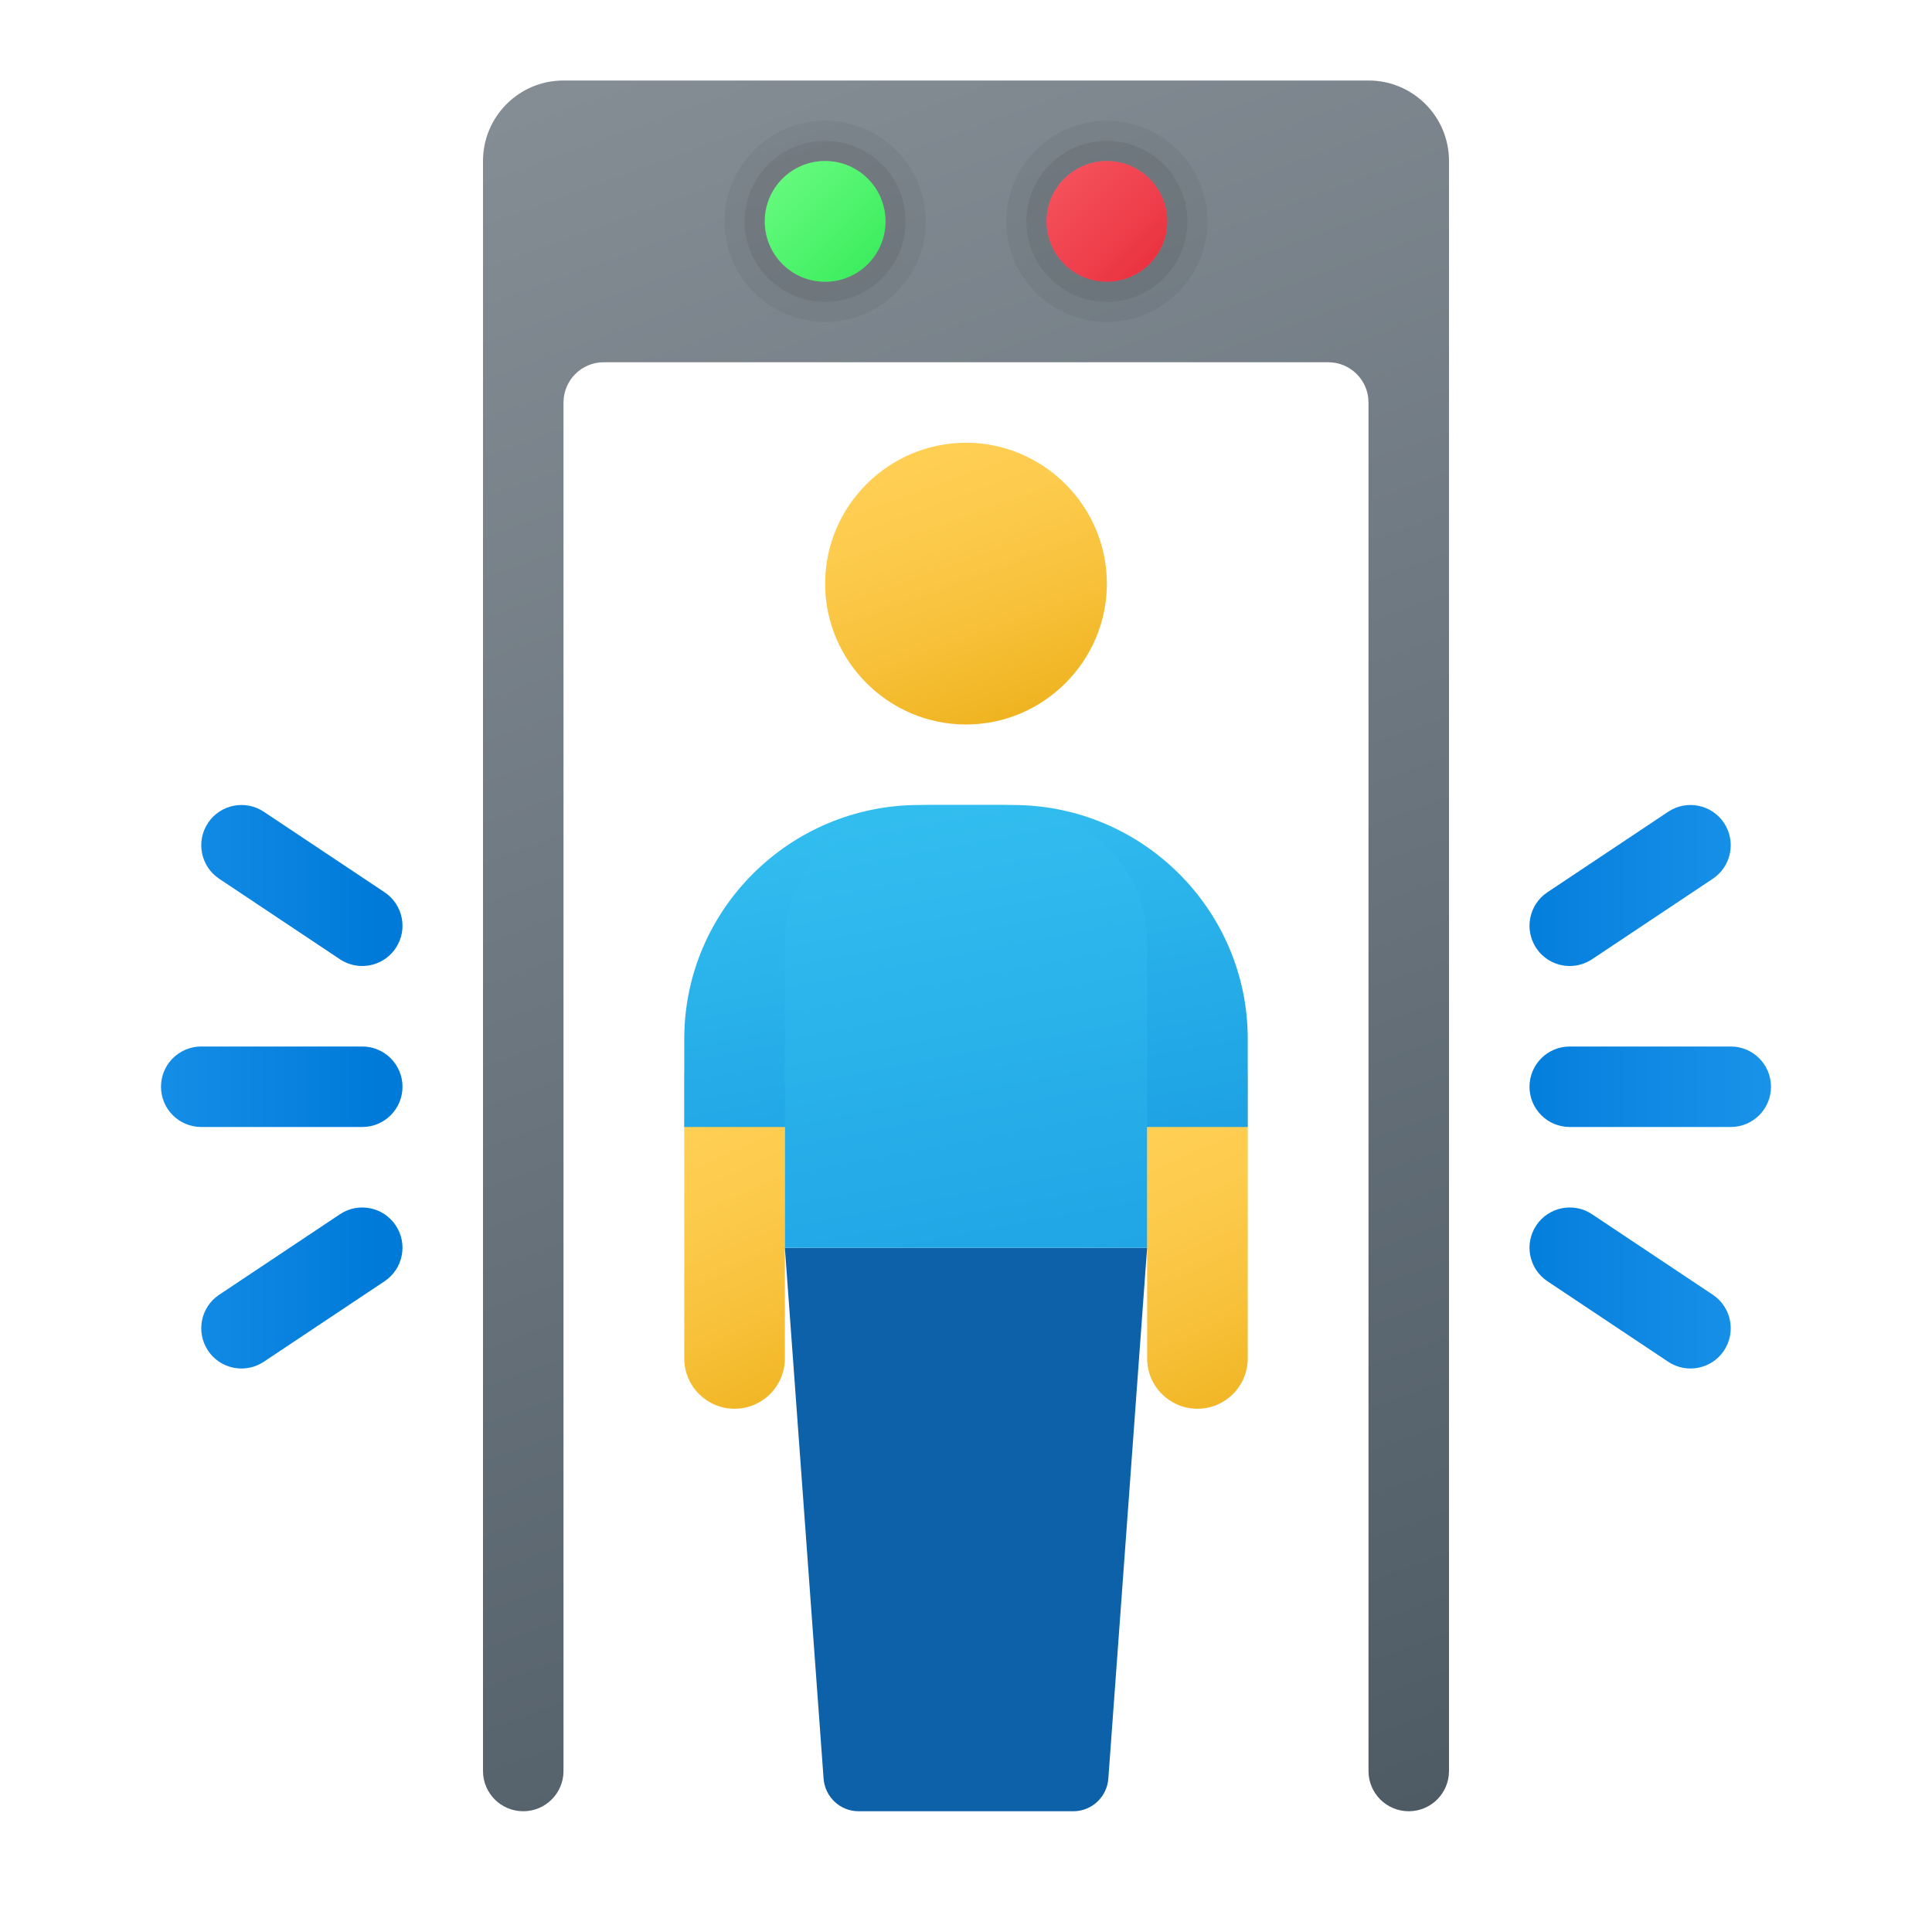 <svg xmlns="http://www.w3.org/2000/svg" viewBox="0 0 48 48"><linearGradient id="7kvQ2PDCO769G1ngFyIHca" x1="28.692" x2="31.753" y1="-499.991" y2="-506.794" gradientTransform="matrix(1 0 0 -1 0 -472)" gradientUnits="userSpaceOnUse"><stop offset="0" stop-color="#ffcf54"/><stop offset=".261" stop-color="#fdcb4d"/><stop offset=".639" stop-color="#f7c13a"/><stop offset="1" stop-color="#f0b421"/></linearGradient><path fill="url(#7kvQ2PDCO769G1ngFyIHca)" d="M31,26.667h-2.5c0,0,0,6.851,0,7.083c0,0.69,0.56,1.25,1.25,1.25S31,34.44,31,33.75	C31,33.518,31,36.899,31,26.667z"/><linearGradient id="7kvQ2PDCO769G1ngFyIHcb" x1="17.192" x2="20.253" y1="-499.991" y2="-506.794" gradientTransform="matrix(1 0 0 -1 0 -472)" gradientUnits="userSpaceOnUse"><stop offset="0" stop-color="#ffcf54"/><stop offset=".261" stop-color="#fdcb4d"/><stop offset=".639" stop-color="#f7c13a"/><stop offset="1" stop-color="#f0b421"/></linearGradient><path fill="url(#7kvQ2PDCO769G1ngFyIHcb)" d="M19.5,26.667H17c0,0,0,6.851,0,7.083c0,0.69,0.56,1.25,1.25,1.25s1.25-0.56,1.25-1.25	C19.5,33.518,19.5,36.899,19.5,26.667z"/><linearGradient id="7kvQ2PDCO769G1ngFyIHcc" x1="22.82" x2="25.18" y1="-483.248" y2="-489.75" gradientTransform="matrix(1 0 0 -1 0 -472)" gradientUnits="userSpaceOnUse"><stop offset="0" stop-color="#ffcf54"/><stop offset=".261" stop-color="#fdcb4d"/><stop offset=".639" stop-color="#f7c13a"/><stop offset="1" stop-color="#f0b421"/></linearGradient><path fill="url(#7kvQ2PDCO769G1ngFyIHcc)" d="M24,18c-1.925,0-3.5-1.575-3.5-3.5S22.075,11,24,11s3.5,1.575,3.5,3.5S25.925,18,24,18"/><path fill="#0d61a9" d="M19.5,31l0.961,13.179C20.49,44.64,20.871,45,21.331,45h5.336c0.46,0,0.841-0.36,0.87-0.821L28.5,31	H19.5z"/><linearGradient id="7kvQ2PDCO769G1ngFyIHcd" x1="22.757" x2="24.425" y1="-492.069" y2="-500.877" gradientTransform="matrix(1 0 0 -1 0 -472)" gradientUnits="userSpaceOnUse"><stop offset="0" stop-color="#32bdef"/><stop offset="1" stop-color="#1ea2e4"/></linearGradient><path fill="url(#7kvQ2PDCO769G1ngFyIHcd)" d="M17,28v-2.188C17,22.608,19.617,20,22.834,20h2.334C28.383,20,31,22.608,31,25.812V28H17z"/><linearGradient id="7kvQ2PDCO769G1ngFyIHce" x1="22.704" x2="25.156" y1="-492.195" y2="-505.149" gradientTransform="matrix(1 0 0 -1 0 -472)" gradientUnits="userSpaceOnUse"><stop offset="0" stop-color="#32bdef"/><stop offset="1" stop-color="#1ea2e4"/></linearGradient><path fill="url(#7kvQ2PDCO769G1ngFyIHce)" d="M24.9,20h-1.8c-1.988,0-3.6,1.515-3.6,3.385V31h9v-7.615C28.5,21.515,26.888,20,24.9,20z"/><linearGradient id="7kvQ2PDCO769G1ngFyIHcf" x1="14.824" x2="32.686" y1="-1.299" y2="47.777" gradientUnits="userSpaceOnUse"><stop offset="0" stop-color="#889097"/><stop offset="1" stop-color="#4c5963"/></linearGradient><path fill="url(#7kvQ2PDCO769G1ngFyIHcf)" d="M34,2H14c-1.105,0-2,0.895-2,2v40c0,0.553,0.448,1,1,1s1-0.447,1-1V10c0-0.552,0.448-1,1-1h18	c0.552,0,1,0.448,1,1v34c0,0.553,0.448,1,1,1s1-0.447,1-1V4C36,2.895,35.105,2,34,2z"/><path d="M20.5,4C21.328,4,22,4.672,22,5.5S21.328,7,20.5,7S19,6.328,19,5.5S19.672,4,20.5,4 M20.5,3C19.122,3,18,4.122,18,5.5 S19.122,8,20.5,8S23,6.878,23,5.5S21.878,3,20.5,3L20.5,3z" opacity=".05"/><path d="M20.5,4C21.328,4,22,4.672,22,5.5S21.328,7,20.5,7S19,6.328,19,5.5S19.672,4,20.5,4 M20.5,3.5c-1.103,0-2,0.897-2,2 s0.897,2,2,2s2-0.897,2-2S21.603,3.5,20.5,3.5L20.5,3.5z" opacity=".07"/><linearGradient id="7kvQ2PDCO769G1ngFyIHcg" x1="18.467" x2="23.337" y1="3.467" y2="8.337" gradientUnits="userSpaceOnUse"><stop offset="0" stop-color="#75ff8a"/><stop offset="1" stop-color="#1ee446"/></linearGradient><circle cx="20.5" cy="5.5" r="1.5" fill="url(#7kvQ2PDCO769G1ngFyIHcg)"/><path d="M27.5,4C28.328,4,29,4.672,29,5.5S28.328,7,27.5,7S26,6.328,26,5.5S26.672,4,27.5,4 M27.5,3C26.122,3,25,4.122,25,5.5 S26.122,8,27.5,8S30,6.878,30,5.5S28.878,3,27.5,3L27.5,3z" opacity=".05"/><path d="M27.5,4C28.328,4,29,4.672,29,5.5S28.328,7,27.5,7S26,6.328,26,5.5S26.672,4,27.5,4 M27.5,3.5c-1.103,0-2,0.897-2,2 s0.897,2,2,2s2-0.897,2-2S28.603,3.5,27.5,3.5L27.5,3.5z" opacity=".07"/><linearGradient id="7kvQ2PDCO769G1ngFyIHch" x1="26.489" x2="29.712" y1="4.489" y2="7.712" gradientUnits="userSpaceOnUse"><stop offset="0" stop-color="#f44f5a"/><stop offset=".443" stop-color="#ee3d4a"/><stop offset="1" stop-color="#e52030"/></linearGradient><circle cx="27.5" cy="5.5" r="1.5" fill="url(#7kvQ2PDCO769G1ngFyIHch)"/><linearGradient id="7kvQ2PDCO769G1ngFyIHci" x1="48.978" x2="36.717" y1="27" y2="27" gradientUnits="userSpaceOnUse"><stop offset="0" stop-color="#2aa4f4"/><stop offset="1" stop-color="#007ad9"/></linearGradient><path fill="url(#7kvQ2PDCO769G1ngFyIHci)" d="M43,28h-4c-0.552,0-1-0.447-1-1s0.448-1,1-1h4c0.552,0,1,0.447,1,1S43.552,28,43,28z"/><linearGradient id="7kvQ2PDCO769G1ngFyIHcj" x1="48.978" x2="36.717" y1="22" y2="22" gradientUnits="userSpaceOnUse"><stop offset="0" stop-color="#2aa4f4"/><stop offset="1" stop-color="#007ad9"/></linearGradient><path fill="url(#7kvQ2PDCO769G1ngFyIHcj)" d="M39.001,24c-0.323,0-0.64-0.156-0.833-0.445c-0.306-0.46-0.182-1.08,0.277-1.387l3-2	c0.459-0.306,1.08-0.183,1.387,0.277c0.306,0.46,0.182,1.08-0.277,1.387l-3,2C39.384,23.945,39.191,24,39.001,24z"/><linearGradient id="7kvQ2PDCO769G1ngFyIHck" x1="48.978" x2="36.717" y1="32" y2="32" gradientUnits="userSpaceOnUse"><stop offset="0" stop-color="#2aa4f4"/><stop offset="1" stop-color="#007ad9"/></linearGradient><path fill="url(#7kvQ2PDCO769G1ngFyIHck)" d="M41.999,34c-0.19,0-0.383-0.055-0.554-0.168l-3-2c-0.459-0.307-0.583-0.927-0.277-1.387	c0.306-0.46,0.927-0.584,1.387-0.277l3,2c0.459,0.307,0.583,0.927,0.277,1.387C42.639,33.844,42.322,34,41.999,34z"/><linearGradient id="7kvQ2PDCO769G1ngFyIHcl" x1="-2.087" x2="9.41" y1="27" y2="27" gradientUnits="userSpaceOnUse"><stop offset="0" stop-color="#2aa4f4"/><stop offset="1" stop-color="#007ad9"/></linearGradient><path fill="url(#7kvQ2PDCO769G1ngFyIHcl)" d="M9,28H5c-0.552,0-1-0.447-1-1s0.448-1,1-1h4c0.552,0,1,0.447,1,1S9.552,28,9,28z"/><linearGradient id="7kvQ2PDCO769G1ngFyIHcm" x1="-2.087" x2="9.41" y1="22" y2="22" gradientUnits="userSpaceOnUse"><stop offset="0" stop-color="#2aa4f4"/><stop offset="1" stop-color="#007ad9"/></linearGradient><path fill="url(#7kvQ2PDCO769G1ngFyIHcm)" d="M8.999,24c-0.19,0-0.383-0.055-0.554-0.168l-3-2c-0.459-0.307-0.583-0.927-0.277-1.387	c0.307-0.46,0.927-0.583,1.387-0.277l3,2c0.459,0.307,0.583,0.927,0.277,1.387C9.639,23.844,9.322,24,8.999,24z"/><linearGradient id="7kvQ2PDCO769G1ngFyIHcn" x1="-2.087" x2="9.41" y1="32" y2="32" gradientUnits="userSpaceOnUse"><stop offset="0" stop-color="#2aa4f4"/><stop offset="1" stop-color="#007ad9"/></linearGradient><path fill="url(#7kvQ2PDCO769G1ngFyIHcn)" d="M6.001,34c-0.323,0-0.64-0.156-0.833-0.445c-0.306-0.46-0.182-1.08,0.277-1.387l3-2	c0.458-0.307,1.08-0.183,1.387,0.277c0.306,0.46,0.182,1.08-0.277,1.387l-3,2C6.384,33.945,6.191,34,6.001,34z"/></svg>